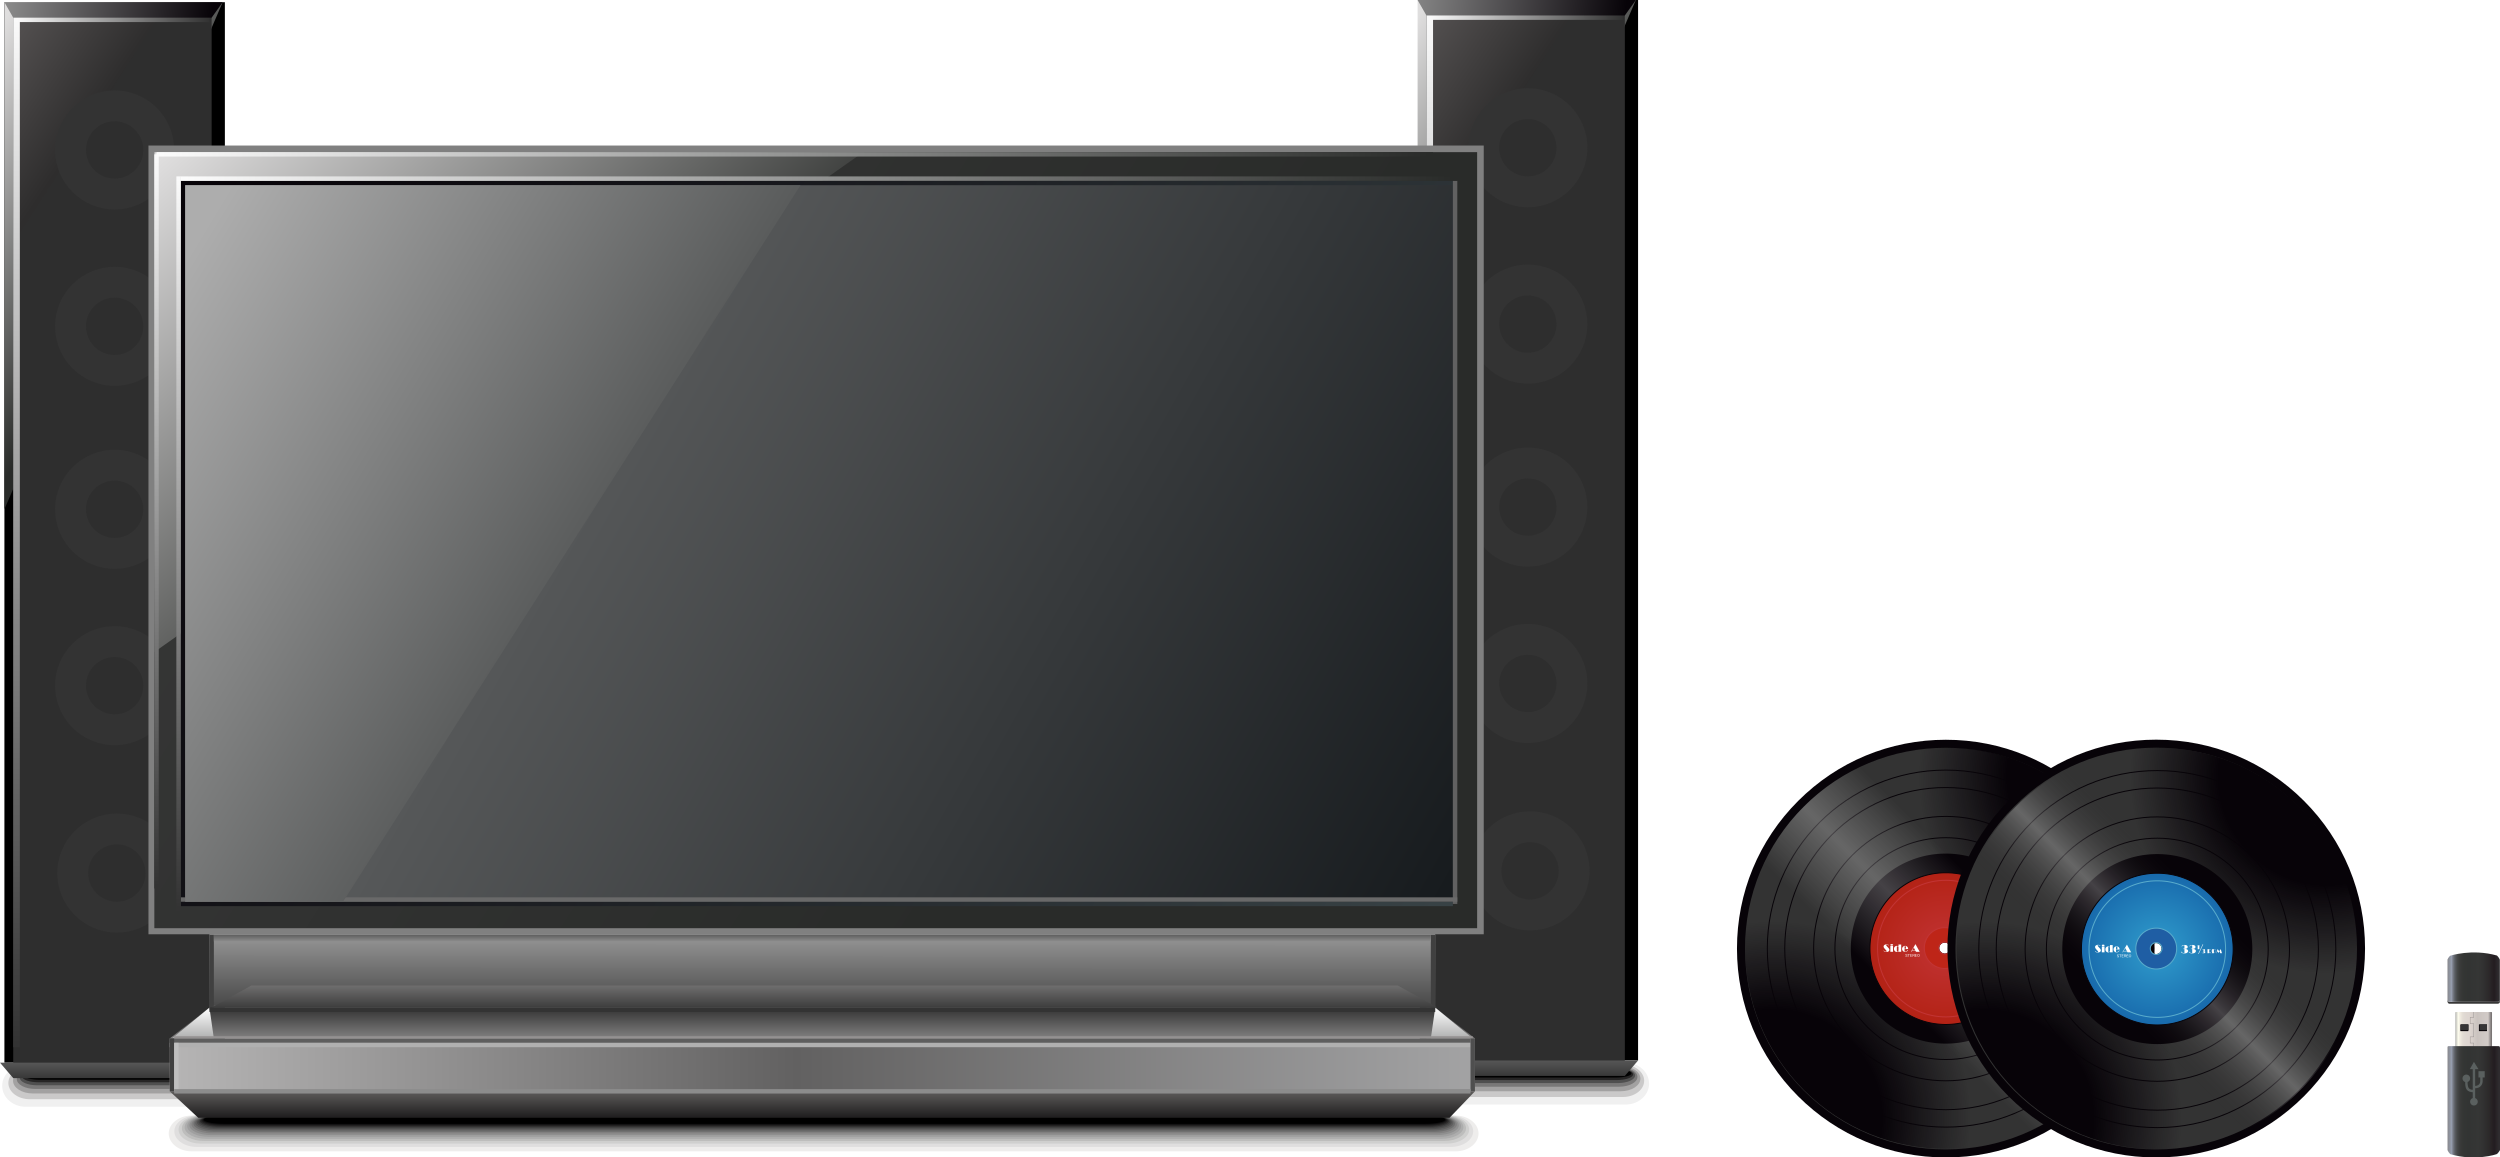 <svg xmlns="http://www.w3.org/2000/svg" viewBox="0 0 812.23 376.05"><path d="M453.403 352.055c0 3.755 3.415 6.803 7.624 6.803h67.132c4.205 0 7.62-3.048 7.62-6.803s-3.415-6.803-7.62-6.803h-67.132c-4.209 0-7.624 3.048-7.624 6.803z" fill-rule="evenodd" clip-rule="evenodd" fill="#f0f0f0"/><path d="M455.408 351.13c0 2.912 3.105 5.279 6.926 5.279h64.918c3.821 0 6.926-2.367 6.926-5.279s-3.105-5.275-6.926-5.275h-64.918c-3.822 0-6.926 2.362-6.926 5.275z" fill-rule="evenodd" clip-rule="evenodd" fill="#cac9c9"/><path d="M456.932 350.422v.004c0 2.271 2.869 4.114 6.397 4.114h63.232c3.528 0 6.397-1.843 6.397-4.114v-.004c0-2.271-2.869-4.113-6.397-4.113h-63.232c-3.528 0-6.397 1.842-6.397 4.113z" fill-rule="evenodd" clip-rule="evenodd" fill="#a2a1a1"/><path d="M458.133 349.868v.004c0 1.764 2.681 3.196 5.982 3.196h61.9c3.301 0 5.982-1.432 5.982-3.196v-.004c0-1.764-2.681-3.196-5.982-3.196h-61.9c-3.301-.001-5.982 1.432-5.982 3.196z" fill-rule="evenodd" clip-rule="evenodd" fill="#797878"/><path d="M459.102 349.422c0 1.358 2.528 2.463 5.642 2.463h60.835c3.113 0 5.642-1.105 5.642-2.463s-2.528-2.463-5.642-2.463h-60.835c-3.114.001-5.642 1.105-5.642 2.463z" fill-rule="evenodd" clip-rule="evenodd" fill="#4f4f4f"/><path d="M459.897 349.051v.004c0 1.022 2.406 1.852 5.371 1.852h59.949c2.961 0 5.367-.83 5.367-1.852v-.004c0-1.022-2.406-1.852-5.367-1.852h-59.949c-2.965.001-5.371.831-5.371 1.852z" fill-rule="evenodd" clip-rule="evenodd" fill="#262525"/><path d="M460.569 348.741v.004c0 .738 2.301 1.341 5.135 1.341h59.211c2.834 0 5.135-.603 5.135-1.341v-.004c0-.738-2.301-1.341-5.135-1.341h-59.211c-2.833 0-5.135.603-5.135 1.341zM461.285 0h70.913v344.54h-70.913z" fill-rule="evenodd" clip-rule="evenodd"/><linearGradient id="a" gradientUnits="userSpaceOnUse" x1="436.125" y1="45.925" x2="502.674" y2="86.43"><stop offset="0" stop-color="#dfdede"/><stop offset="1" stop-color="#292b29"/></linearGradient><path fill-rule="evenodd" clip-rule="evenodd" fill="url(#a)" d="M460.565.009v164.742L531.474.009z"/><path fill-rule="evenodd" clip-rule="evenodd" fill="#2e2e2e" d="M463.434 4.301h64.464v342.384h-64.464z"/><linearGradient id="b" gradientUnits="userSpaceOnUse" x1="456.516" y1="20.528" x2="486.994" y2="41.121"><stop offset="0" stop-color="#524f4f"/><stop offset="1" stop-color="#2e2d2d"/></linearGradient><path fill-rule="evenodd" clip-rule="evenodd" fill="url(#b)" d="M463.757 4.484v73.595l46.949-73.595z"/><g fill-rule="evenodd" clip-rule="evenodd"><path d="M496.379 28.658c10.676 0 19.344 8.663 19.344 19.34s-8.668 19.34-19.344 19.34c-10.672 0-19.339-8.663-19.339-19.34s8.668-19.34 19.339-19.34z" fill="#333"/><path d="M496.379 38.683c5.144 0 9.314 4.175 9.314 9.314 0 5.14-4.17 9.31-9.314 9.31-5.139 0-9.309-4.17-9.309-9.31 0-5.139 4.17-9.314 9.309-9.314z" fill="#2e2e2e"/></g><g fill-rule="evenodd" clip-rule="evenodd"><path d="M496.379 85.961c10.676 0 19.344 8.663 19.344 19.34 0 10.676-8.668 19.34-19.344 19.34-10.672 0-19.339-8.664-19.339-19.34 0-10.677 8.668-19.34 19.339-19.34z" fill="#333"/><path d="M496.379 95.986c5.144 0 9.314 4.174 9.314 9.314 0 5.139-4.17 9.309-9.314 9.309-5.139 0-9.309-4.17-9.309-9.309 0-5.139 4.17-9.314 9.309-9.314z" fill="#2e2e2e"/></g><g fill-rule="evenodd" clip-rule="evenodd"><path d="M496.379 145.411c10.676 0 19.344 8.663 19.344 19.34 0 10.676-8.668 19.34-19.344 19.34-10.672 0-19.339-8.663-19.339-19.34 0-10.676 8.668-19.34 19.339-19.34z" fill="#333"/><path d="M496.379 155.437c5.144 0 9.314 4.175 9.314 9.314 0 5.14-4.17 9.31-9.314 9.31-5.139 0-9.309-4.17-9.309-9.31 0-5.139 4.17-9.314 9.309-9.314z" fill="#2e2e2e"/></g><g fill-rule="evenodd" clip-rule="evenodd"><path d="M496.379 202.714c10.676 0 19.344 8.663 19.344 19.34 0 10.676-8.668 19.34-19.344 19.34-10.672 0-19.339-8.663-19.339-19.34s8.668-19.34 19.339-19.34z" fill="#333"/><path d="M496.379 212.74c5.144 0 9.314 4.174 9.314 9.314 0 5.139-4.17 9.309-9.314 9.309-5.139 0-9.309-4.17-9.309-9.309 0-5.14 4.17-9.314 9.309-9.314z" fill="#2e2e2e"/></g><g fill-rule="evenodd" clip-rule="evenodd"><path d="M497.1 263.597c10.672 0 19.34 8.663 19.34 19.34s-8.668 19.34-19.34 19.34c-10.676 0-19.344-8.663-19.344-19.34s8.668-19.34 19.344-19.34z" fill="#333"/><path d="M497.1 273.627c5.139 0 9.31 4.17 9.31 9.31 0 5.14-4.17 9.314-9.31 9.314-5.144 0-9.314-4.174-9.314-9.314 0-5.139 4.17-9.31 9.314-9.31z" fill="#2e2e2e"/></g><linearGradient id="c" gradientUnits="userSpaceOnUse" x1="463.959" y1="-2.783" x2="465.031" y2="338.474"><stop offset="0" stop-color="#fff"/><stop offset="1" stop-color="#333"/></linearGradient><path fill-rule="evenodd" clip-rule="evenodd" fill="url(#c)" d="M463.434 4.306h2.148v335.222h-2.148z"/><linearGradient id="d" gradientUnits="userSpaceOnUse" x1="463.311" y1="5.932" x2="526.75" y2="4.861"><stop offset="0" stop-color="#fff"/><stop offset="1" stop-color="#333"/></linearGradient><path fill-rule="evenodd" clip-rule="evenodd" fill="url(#d)" d="M464.866 4.306h62.315v2.148h-62.315z"/><linearGradient id="e" gradientUnits="userSpaceOnUse" x1="459.057" y1="-2.251" x2="527.82" y2="6.284"><stop offset="0" stop-color="#878787"/><stop offset="1" stop-color="#070308"/></linearGradient><path fill-rule="evenodd" clip-rule="evenodd" fill="url(#e)" d="M460.565.009l2.869 5.013h64.464l3.58-5.013z"/><linearGradient id="f" gradientUnits="userSpaceOnUse" x1="495.665" y1="349.553" x2="495.665" y2="344.122"><stop offset="0" stop-color="#383838"/><stop offset="1" stop-color="#595959"/></linearGradient><path fill-rule="evenodd" clip-rule="evenodd" fill="url(#f)" d="M459.132 344.536l4.302 5.017h64.464l4.3-5.017z"/><path d="M.712 352.771v.005c0 3.755 3.415 6.803 7.624 6.803h67.132c4.205 0 7.62-3.048 7.62-6.803v-.005c0-3.755-3.415-6.803-7.62-6.803H8.336c-4.209 0-7.624 3.048-7.624 6.803z" fill-rule="evenodd" clip-rule="evenodd" fill="#f0f0f0"/><path d="M2.716 351.846c0 2.913 3.105 5.28 6.925 5.28h64.918c3.821 0 6.925-2.367 6.925-5.28 0-2.912-3.105-5.274-6.925-5.274H9.641c-3.82-.001-6.925 2.361-6.925 5.274z" fill-rule="evenodd" clip-rule="evenodd" fill="#cac9c9"/><path d="M4.24 351.143c0 2.271 2.869 4.113 6.397 4.113h63.232c3.528 0 6.397-1.843 6.397-4.113 0-2.271-2.869-4.118-6.397-4.118H10.637c-3.528 0-6.397 1.847-6.397 4.118z" fill-rule="evenodd" clip-rule="evenodd" fill="#a2a1a1"/><path d="M5.441 350.588c0 1.764 2.681 3.201 5.982 3.201h61.9c3.301 0 5.982-1.437 5.982-3.201 0-1.768-2.681-3.201-5.982-3.201h-61.9c-3.301 0-5.982 1.433-5.982 3.201z" fill-rule="evenodd" clip-rule="evenodd" fill="#797878"/><path d="M6.41 350.139c0 1.358 2.528 2.463 5.642 2.463h60.835c3.113 0 5.642-1.105 5.642-2.463s-2.528-2.463-5.642-2.463H12.052c-3.114 0-5.642 1.104-5.642 2.463z" fill-rule="evenodd" clip-rule="evenodd" fill="#4f4f4f"/><path d="M7.209 349.767v.004c0 1.022 2.402 1.852 5.367 1.852h59.949c2.965 0 5.367-.829 5.367-1.852v-.004c0-1.022-2.402-1.852-5.367-1.852H12.576c-2.965.001-5.367.83-5.367 1.852z" fill-rule="evenodd" clip-rule="evenodd" fill="#262525"/><path d="M7.877 349.461c0 .742 2.301 1.341 5.135 1.341h59.211c2.834 0 5.135-.598 5.135-1.341 0-.742-2.301-1.345-5.135-1.345H13.012c-2.833.001-5.135.603-5.135 1.345z" fill-rule="evenodd" clip-rule="evenodd"/><path d="M52.285 369.242v.004c0 3.755 3.415 6.803 7.62 6.803h415.24c4.205 0 7.62-3.048 7.62-6.803v-.004c0-3.756-3.415-6.803-7.62-6.803H59.905c-4.205 0-7.62 3.048-7.62 6.803z" fill-rule="evenodd" clip-rule="evenodd" fill="#fff"/><path d="M54.818 368.251c0 3.205 3.332 5.807 7.441 5.807l410.659.005c4.109 0 7.445-2.607 7.445-5.812s-3.336-5.812-7.445-5.812H62.259c-4.109 0-7.441 2.607-7.441 5.812z" fill-rule="evenodd" clip-rule="evenodd" fill="#eeedec"/><path d="M56.639 367.535c0 2.812 3.279 5.096 7.314 5.096h407.362c4.039 0 7.314-2.284 7.314-5.096 0-2.812-3.279-5.092-7.314-5.092l-407.362-.004c-4.035 0-7.314 2.284-7.314 5.096z" fill-rule="evenodd" clip-rule="evenodd" fill="#dfdede"/><path d="M58.014 366.993v.004c0 2.511 3.236 4.55 7.218 4.55l404.873.005c3.982 0 7.218-2.044 7.218-4.555 0-2.515-3.236-4.554-7.218-4.554l-404.873-.004c-3.982 0-7.218 2.044-7.218 4.554z" fill-rule="evenodd" clip-rule="evenodd" fill="#cfcfce"/><path d="M59.088 366.574c0 2.279 3.201 4.131 7.144 4.131h402.93c3.939 0 7.14-1.852 7.14-4.131s-3.201-4.131-7.144-4.131l-402.926-.004c-3.943 0-7.144 1.856-7.144 4.135z" fill-rule="evenodd" clip-rule="evenodd" fill="#bdbdbc"/><path d="M59.984 366.221c0 2.087 3.175 3.781 7.082 3.781h401.306c3.908 0 7.078-1.694 7.078-3.777v-.004c0-2.083-3.17-3.777-7.078-3.777H67.062c-3.904-.001-7.078 1.689-7.078 3.777z" fill-rule="evenodd" clip-rule="evenodd" fill="#adadad"/><path d="M60.8 365.902c0 1.908 3.148 3.458 7.021 3.458l399.835.004c3.873 0 7.022-1.55 7.022-3.463 0-1.908-3.148-3.458-7.022-3.458H67.822c-3.878 0-7.022 1.55-7.022 3.459z" fill-rule="evenodd" clip-rule="evenodd" fill="#9f9f9f"/><path d="M61.547 365.609c0 1.747 3.122 3.166 6.969 3.166l398.485.004c3.842 0 6.969-1.419 6.969-3.17 0-1.747-3.127-3.166-6.973-3.166H68.516c-3.847 0-6.969 1.42-6.969 3.166z" fill-rule="evenodd" clip-rule="evenodd" fill="#8f8f8f"/><path d="M62.232 365.338c0 1.602 3.1 2.899 6.921 2.899h397.245c3.816 0 6.921-1.297 6.921-2.895 0-1.602-3.105-2.899-6.926-2.899H69.154c-3.821 0-6.922 1.297-6.922 2.895z" fill-rule="evenodd" clip-rule="evenodd" fill="#818080"/><path d="M62.861 365.094c0 1.463 3.083 2.65 6.877 2.65H465.84c3.799 0 6.877-1.188 6.877-2.65 0-1.463-3.083-2.651-6.877-2.651H69.739c-3.795 0-6.878 1.188-6.878 2.651z" fill-rule="evenodd" clip-rule="evenodd" fill="#6e6e6e"/><path d="M63.446 364.863c0 1.336 3.061 2.423 6.834 2.423h395.049c3.773 0 6.833-1.083 6.833-2.419s-3.061-2.423-6.838-2.423H70.28c-3.773-.001-6.834 1.082-6.834 2.419z" fill-rule="evenodd" clip-rule="evenodd" fill="#5f5e5e"/><path d="M63.988 364.648v.004c0 1.218 3.048 2.205 6.799 2.205l394.066.004c3.751 0 6.798-.991 6.798-2.21 0-1.218-3.048-2.209-6.803-2.209H70.782c-3.751.001-6.794.988-6.794 2.206z" fill-rule="evenodd" clip-rule="evenodd" fill="#4f4f4f"/><path d="M64.49 364.452c0 1.109 3.03 2.013 6.764 2.013h393.158c3.729 0 6.76-.899 6.76-2.008s-3.031-2.013-6.764-2.013H71.249c-3.729-.001-6.759.899-6.759 2.008z" fill-rule="evenodd" clip-rule="evenodd" fill="#404040"/><path d="M64.957 364.269c0 1.009 3.017 1.826 6.733 1.826l392.307.004c3.716 0 6.728-.821 6.728-1.825 0-1.009-3.017-1.83-6.728-1.83H71.686c-3.712-.001-6.729.816-6.729 1.825z" fill-rule="evenodd" clip-rule="evenodd" fill="#2e2d2d"/><path d="M65.398 364.098c0 .913 3 1.655 6.698 1.655h391.516c3.694 0 6.698-.742 6.698-1.655s-3.005-1.655-6.703-1.655H72.097c-3.699 0-6.699.743-6.699 1.655z" fill-rule="evenodd" clip-rule="evenodd" fill="#1f1e1e"/><path d="M65.809 363.937c0 .825 2.987 1.493 6.668 1.493H463.25c3.681 0 6.668-.668 6.668-1.493 0-.821-2.987-1.493-6.668-1.493H72.476c-3.681-.001-6.667.668-6.667 1.493z" fill-rule="evenodd" clip-rule="evenodd" fill="#100f10"/><path d="M66.193 363.784c0 .742 2.978 1.345 6.642 1.345h390.08c3.663 0 6.642-.603 6.642-1.341 0-.742-2.978-1.345-6.646-1.345H72.834c-3.667 0-6.641.603-6.641 1.341zM1.432.716h71.629v344.54H1.432z" fill-rule="evenodd" clip-rule="evenodd"/><linearGradient id="g" gradientUnits="userSpaceOnUse" x1="-23.011" y1="46.639" x2="43.538" y2="87.145"><stop offset="0" stop-color="#dfdede"/><stop offset="1" stop-color="#292b29"/></linearGradient><path fill-rule="evenodd" clip-rule="evenodd" fill="url(#g)" d="M1.432.725v164.742L72.341.725z"/><path fill-rule="evenodd" clip-rule="evenodd" fill="#2e2e2e" d="M4.297 5.017h64.464V347.4H4.297z"/><linearGradient id="h" gradientUnits="userSpaceOnUse" x1="-2.62" y1="21.244" x2="27.858" y2="41.837"><stop offset="0" stop-color="#524f4f"/><stop offset="1" stop-color="#2e2d2d"/></linearGradient><path fill-rule="evenodd" clip-rule="evenodd" fill="url(#h)" d="M4.62 5.201v73.594L51.574 5.201z"/><g fill-rule="evenodd" clip-rule="evenodd"><path d="M37.247 29.374c10.672 0 19.34 8.664 19.34 19.34s-8.667 19.34-19.34 19.34c-10.676 0-19.344-8.663-19.344-19.34s8.668-19.34 19.344-19.34z" fill="#333"/><path d="M37.247 39.4c5.139 0 9.31 4.174 9.31 9.314s-4.17 9.31-9.31 9.31c-5.144 0-9.314-4.17-9.314-9.31 0-5.14 4.17-9.314 9.314-9.314z" fill="#2e2e2e"/></g><g fill-rule="evenodd" clip-rule="evenodd"><path d="M37.247 86.677c10.672 0 19.34 8.663 19.34 19.34s-8.667 19.34-19.34 19.34c-10.676 0-19.344-8.663-19.344-19.34s8.668-19.34 19.344-19.34z" fill="#333"/><path d="M37.247 96.702c5.139 0 9.31 4.174 9.31 9.314 0 5.139-4.17 9.31-9.31 9.31-5.144 0-9.314-4.17-9.314-9.31 0-5.14 4.17-9.314 9.314-9.314z" fill="#2e2e2e"/></g><g fill-rule="evenodd" clip-rule="evenodd"><path d="M37.247 146.128c10.672 0 19.34 8.663 19.34 19.34 0 10.676-8.667 19.34-19.34 19.34-10.676 0-19.344-8.664-19.344-19.34 0-10.677 8.668-19.34 19.344-19.34z" fill="#333"/><path d="M37.247 156.153c5.139 0 9.31 4.174 9.31 9.314 0 5.139-4.17 9.309-9.31 9.309-5.144 0-9.314-4.17-9.314-9.309 0-5.139 4.17-9.314 9.314-9.314z" fill="#2e2e2e"/></g><g fill-rule="evenodd" clip-rule="evenodd"><path d="M37.247 203.43c10.672 0 19.34 8.663 19.34 19.34 0 10.676-8.667 19.34-19.34 19.34-10.676 0-19.344-8.663-19.344-19.34s8.668-19.34 19.344-19.34z" fill="#333"/><path d="M37.247 213.46c5.139 0 9.31 4.17 9.31 9.31 0 5.14-4.17 9.31-9.31 9.31-5.144 0-9.314-4.17-9.314-9.31 0-5.14 4.17-9.31 9.314-9.31z" fill="#2e2e2e"/></g><g fill-rule="evenodd" clip-rule="evenodd"><path d="M37.963 264.313c10.676 0 19.34 8.664 19.34 19.34s-8.663 19.34-19.34 19.34c-10.676 0-19.344-8.663-19.344-19.34 0-10.676 8.668-19.34 19.344-19.34z" fill="#333"/><path d="M37.963 274.344c5.14 0 9.31 4.17 9.31 9.309 0 5.14-4.17 9.314-9.31 9.314-5.139 0-9.314-4.174-9.314-9.314s4.175-9.309 9.314-9.309z" fill="#2e2e2e"/></g><linearGradient id="i" gradientUnits="userSpaceOnUse" x1="4.822" y1="-2.067" x2="5.894" y2="339.19"><stop offset="0" stop-color="#fff"/><stop offset="1" stop-color="#333"/></linearGradient><path fill-rule="evenodd" clip-rule="evenodd" fill="url(#i)" d="M4.297 5.022h2.148v335.222H4.297z"/><linearGradient id="j" gradientUnits="userSpaceOnUse" x1="4.178" y1="6.648" x2="67.617" y2="5.577"><stop offset="0" stop-color="#fff"/><stop offset="1" stop-color="#333"/></linearGradient><path fill-rule="evenodd" clip-rule="evenodd" fill="url(#j)" d="M5.729 5.022h62.32V7.17H5.729z"/><linearGradient id="k" gradientUnits="userSpaceOnUse" x1="-.076" y1="-1.534" x2="68.688" y2="7.001"><stop offset="0" stop-color="#8f8f8f"/><stop offset="1" stop-color="#070308"/></linearGradient><path fill-rule="evenodd" clip-rule="evenodd" fill="url(#k)" d="M1.432.725l2.865 5.013h64.464l3.58-5.013z"/><linearGradient id="l" gradientUnits="userSpaceOnUse" x1="36.531" y1="350.269" x2="36.531" y2="344.838"><stop offset="0" stop-color="#383838"/><stop offset="1" stop-color="#595959"/></linearGradient><path fill-rule="evenodd" clip-rule="evenodd" fill="url(#l)" d="M0 345.252l4.297 5.018h64.464l4.3-5.018z"/><linearGradient id="m" gradientUnits="userSpaceOnUse" x1="267.17" y1="327.363" x2="267.173" y2="303.726"><stop offset="0" stop-color="#474747"/><stop offset="1" stop-color="#969696"/></linearGradient><path fill-rule="evenodd" clip-rule="evenodd" fill="url(#m)" d="M68.044 302.988h398.254v24.353H68.044z"/><linearGradient id="n" gradientUnits="userSpaceOnUse" x1="267.169" y1="328.061" x2="267.169" y2="337.373"><stop offset="0" stop-color="#383838"/><stop offset="1" stop-color="#818080"/></linearGradient><path fill-rule="evenodd" clip-rule="evenodd" fill="url(#n)" d="M55.15 337.371h424.038l-12.894-10.026H68.044z"/><linearGradient id="o" gradientUnits="userSpaceOnUse" x1="55.154" y1="345.966" x2="479.188" y2="345.966"><stop offset="0" stop-color="#b6b5b5"/><stop offset=".48" stop-color="#626161"/><stop offset="1" stop-color="#a3a3a4"/></linearGradient><path fill-rule="evenodd" clip-rule="evenodd" fill="url(#o)" d="M55.154 337.371h424.034v17.191H55.154z"/><linearGradient id="p" gradientUnits="userSpaceOnUse" x1="267.171" y1="354.562" x2="267.171" y2="365.066"><stop offset="0" stop-color="#5e5c5b"/><stop offset="1" stop-color="#100f10"/></linearGradient><path fill-rule="evenodd" clip-rule="evenodd" fill="url(#p)" d="M55.15 354.562l9.266 8.597H470.94l8.253-8.597z"/><linearGradient id="q" gradientUnits="userSpaceOnUse" x1="62.673" y1="327.345" x2="62.673" y2="337.371"><stop offset="0" stop-color="#fff"/><stop offset="1" stop-color="#afb0b0"/></linearGradient><path fill-rule="evenodd" clip-rule="evenodd" fill="url(#q)" d="M55.87 337.371l12.174-10.026 1.433 10.026z"/><linearGradient id="r" gradientUnits="userSpaceOnUse" x1="471.671" y1="327.345" x2="471.671" y2="337.371"><stop offset="0" stop-color="#fff"/><stop offset="1" stop-color="#afb0b0"/></linearGradient><path fill-rule="evenodd" clip-rule="evenodd" fill="url(#r)" d="M478.476 337.371l-12.178-10.026-1.432 10.026z"/><path fill-rule="evenodd" clip-rule="evenodd" fill="gray" d="M48.233 47.277h433.824v256.249H48.233z"/><linearGradient id="s" gradientUnits="userSpaceOnUse" x1="57.742" y1="43.034" x2="351.418" y2="230.7"><stop offset="0" stop-color="#383838"/><stop offset="1" stop-color="#292b29"/></linearGradient><path fill-rule="evenodd" clip-rule="evenodd" fill="url(#s)" d="M50.141 49.43h429.767v252.126H50.141z"/><linearGradient id="t" gradientUnits="userSpaceOnUse" x1="76.493" y1="30.175" x2="191.099" y2="159.823"><stop offset="0" stop-color="#dfdede"/><stop offset="1" stop-color="#292b29"/></linearGradient><path fill-rule="evenodd" clip-rule="evenodd" fill="url(#t)" d="M50.137 49.43v162.415L280.461 49.43z"/><linearGradient id="u" gradientUnits="userSpaceOnUse" x1="69.149" y1="65.687" x2="469.44" y2="291.863"><stop offset="0" stop-color="#070308"/><stop offset="1" stop-color="#384245"/></linearGradient><path fill-rule="evenodd" clip-rule="evenodd" fill="url(#u)" d="M58.735 58.735h413.297v235.66H58.735z"/><linearGradient id="v" gradientUnits="userSpaceOnUse" x1="70.528" y1="67.031" x2="469.432" y2="290.453"><stop offset="0" stop-color="#747575"/><stop offset="1" stop-color="#171b1e"/></linearGradient><path fill-rule="evenodd" clip-rule="evenodd" fill="url(#v)" d="M60.167 60.171h411.86v232.791H60.167z"/><path fill-rule="evenodd" clip-rule="evenodd" fill="#5e5e5e" d="M55.154 337.371h422.602v1.437H55.154z"/><path fill-rule="evenodd" clip-rule="evenodd" fill="#949191" d="M56.586 336.659h421.89v.712H56.586z"/><path fill-rule="evenodd" clip-rule="evenodd" fill="#b0b0b0" d="M55.154 338.803h422.602v1.432H55.154z"/><path fill-rule="evenodd" clip-rule="evenodd" fill="#404040" d="M55.15 337.375h1.437v17.191H55.15z"/><path fill-rule="evenodd" clip-rule="evenodd" fill="#4f4f4f" d="M477.76 337.375h1.432v17.191h-1.432z"/><path fill-rule="evenodd" clip-rule="evenodd" fill="#404040" d="M68.044 303.704h1.437v23.641h-1.437zM464.866 303.709h1.432v23.636h-1.432z"/><path fill-rule="evenodd" clip-rule="evenodd" fill="#616161" d="M472.027 58.735h1.437v234.944h-1.437z"/><path fill-rule="evenodd" clip-rule="evenodd" fill="#696969" d="M58.735 291.53H473.46v1.432H58.735z"/><path fill-rule="evenodd" clip-rule="evenodd" fill="#575757" d="M69.477 326.629h395.389v.716H69.477z"/><linearGradient id="w" gradientUnits="userSpaceOnUse" x1="267.171" y1="302.268" x2="267.171" y2="305.855"><stop offset="0" stop-color="#404040"/><stop offset="1" stop-color="#8c8c8c"/></linearGradient><path fill-rule="evenodd" clip-rule="evenodd" fill="url(#w)" d="M69.477 303.704h395.389v2.153H69.477z"/><path fill-rule="evenodd" clip-rule="evenodd" fill="#bfbfbf" d="M56.586 338.807h1.432v15.755h-1.432z"/><path fill-rule="evenodd" clip-rule="evenodd" fill="#333" d="M68.044 327.345h398.254v1.432H68.044z"/><linearGradient id="x" gradientUnits="userSpaceOnUse" x1="50.488" y1="45.105" x2="51.205" y2="287.924"><stop offset="0" stop-color="#fff"/><stop offset="1" stop-color="#333"/></linearGradient><path fill-rule="evenodd" clip-rule="evenodd" fill="url(#x)" d="M50.137 50.146h1.437V288.67h-1.437z"/><linearGradient id="y" gradientUnits="userSpaceOnUse" x1="44.432" y1="50.509" x2="464.174" y2="49.792"><stop offset="0" stop-color="#fff"/><stop offset="1" stop-color="#292b29"/></linearGradient><path fill-rule="evenodd" clip-rule="evenodd" fill="url(#y)" d="M50.853 49.425h414.729v1.437H50.853z"/><path fill-rule="evenodd" clip-rule="evenodd" fill="#8c8c8c" d="M56.582 353.845h421.174v1.432H56.582z"/><linearGradient id="z" gradientUnits="userSpaceOnUse" x1="267.887" y1="318.035" x2="267.887" y2="327.347"><stop offset="0" stop-color="#7e7d7d"/><stop offset="1" stop-color="#3d3d3d"/></linearGradient><path fill-rule="evenodd" clip-rule="evenodd" fill="url(#z)" d="M68.761 327.345h398.253l-12.894-7.161H81.655z"/><linearGradient id="A" gradientUnits="userSpaceOnUse" x1="57.65" y1="52.261" x2="58.366" y2="295.081"><stop offset="0" stop-color="#fff"/><stop offset="1" stop-color="#333"/></linearGradient><path fill-rule="evenodd" clip-rule="evenodd" fill="url(#A)" d="M57.298 57.303h1.436v238.524h-1.436z"/><linearGradient id="B" gradientUnits="userSpaceOnUse" x1="52.31" y1="58.388" x2="472.051" y2="57.671"><stop offset="0" stop-color="#fff"/><stop offset="1" stop-color="#292b29"/></linearGradient><path fill-rule="evenodd" clip-rule="evenodd" fill="url(#B)" d="M58.735 57.307H473.46v1.432H58.735z"/><linearGradient id="C" gradientUnits="userSpaceOnUse" x1="46.012" y1="107.89" x2="186.356" y2="192.357"><stop offset="0" stop-color="#adadad"/><stop offset="1" stop-color="#575959"/></linearGradient><path fill-rule="evenodd" clip-rule="evenodd" fill="url(#C)" d="M60.167 60.171v232.791h51.277L260.073 60.171z"/><g><path d="M679.24 261.138c-12.57-12.57-29.281-19.492-47.056-19.492s-34.488 6.922-47.056 19.492c-12.57 12.57-19.492 29.281-19.492 47.056 0 17.777 6.922 34.489 19.492 47.058 12.57 12.57 29.281 19.492 47.056 19.492s34.487-6.921 47.056-19.49c12.55-12.55 19.462-29.263 19.462-47.059-.001-17.795-6.913-34.507-19.462-47.057zm-47.401 48.821a1.935 1.935 0 11-.002-3.87 1.935 1.935 0 01.002 3.87z" fill="#333"/><path d="M632.183 242.95c17.427 0 33.811 6.787 46.135 19.11 25.439 25.439 25.439 66.831 0 92.27-12.324 12.322-28.707 19.109-46.135 19.109s-33.812-6.786-46.135-19.11c-12.323-12.323-19.109-28.707-19.109-46.135 0-17.427 6.786-33.81 19.109-46.133 12.324-12.323 28.708-19.111 46.135-19.111m0-2.609c-18.125 0-35.164 7.058-47.98 19.875-12.816 12.814-19.873 29.854-19.873 47.978 0 18.125 7.058 35.165 19.873 47.98 12.816 12.816 29.855 19.875 47.98 19.875 18.123 0 35.162-7.058 47.979-19.874 12.796-12.796 19.844-29.836 19.844-47.981 0-18.143-7.048-35.183-19.844-47.979-12.816-12.815-29.855-19.874-47.979-19.874z" fill="#070308"/><radialGradient id="D" cx="1406.164" cy="325.574" r="64.025" gradientTransform="rotate(45 1135.388 -578.905)" gradientUnits="userSpaceOnUse"><stop offset=".55" stop-color="#070308"/><stop offset="1" stop-color="#070308" stop-opacity="0"/></radialGradient><path d="M678.307 261.9c-25.472-25.474-66.773-25.474-92.247 0l92.247 92.247c25.474-25.474 25.474-66.774 0-92.247z" fill="url(#D)"/><radialGradient id="E" cx="1406.163" cy="835.12" r="64.026" gradientTransform="scale(1 -1) rotate(-45 -455.368 1237.732)" gradientUnits="userSpaceOnUse"><stop offset=".55" stop-color="#070308"/><stop offset="1" stop-color="#070308" stop-opacity="0"/></radialGradient><path d="M586.06 354.148c-25.475-25.474-25.474-66.775 0-92.248l92.247 92.247c-25.473 25.474-66.774 25.474-92.247.001z" fill="url(#E)"/><circle cx="632.183" cy="308.195" r="58" fill="none" stroke="#070308" stroke-width=".326"/><circle cx="632.183" cy="308.195" r="52.333" fill="none" stroke="#070308" stroke-width=".326"/><circle cx="632.183" cy="308.195" r="42.95" fill="none" stroke="#070308" stroke-width=".326"/><circle cx="632.183" cy="308.195" r="36.033" fill="none" stroke="#070308" stroke-width=".326"/><path d="M632.183 277.326c-17.048 0-30.869 13.821-30.869 30.869 0 17.049 13.821 30.869 30.869 30.869s30.869-13.821 30.869-30.869c0-17.048-13.82-30.869-30.869-30.869zm-.344 32.633a1.935 1.935 0 11-.002-3.87 1.935 1.935 0 01.002 3.87z" fill="#070308"/><linearGradient id="F" gradientUnits="userSpaceOnUse" x1="672.477" y1="1122.522" x2="703.822" y2="1091.176" gradientTransform="translate(-55.96 -798.66)"><stop offset="0" stop-color="#fff" stop-opacity="0"/><stop offset=".429" stop-color="#fff" stop-opacity=".214"/><stop offset=".5" stop-color="#fff" stop-opacity=".25"/><stop offset=".572" stop-color="#fff" stop-opacity=".214"/><stop offset="1" stop-color="#fff" stop-opacity="0"/></linearGradient><path d="M604.449 249.103c-6.402 3.01-12.323 7.084-17.551 12.129l-1.678 1.678a65.225 65.225 0 00-12.12 17.532l86.834 86.836a65.232 65.232 0 0017.496-12.082l1.717-1.717a64.932 64.932 0 0012.103-17.571l-86.801-86.805zm27.39 60.856a1.935 1.935 0 11-.002-3.87 1.935 1.935 0 01.002 3.87z" fill="url(#F)"/><radialGradient id="G" cx="632.183" cy="425.571" r="24.652" gradientTransform="matrix(1 0 0 -1 0 733.766)" gradientUnits="userSpaceOnUse"><stop offset="0" stop-color="#c23435"/><stop offset="1" stop-color="#b32215"/></radialGradient><path d="M632.183 283.544c-13.615 0-24.652 11.037-24.652 24.651s11.037 24.652 24.652 24.652 24.652-11.037 24.652-24.652-11.036-24.651-24.652-24.651zm-.344 26.415a1.935 1.935 0 11-.002-3.87 1.935 1.935 0 01.002 3.87z" fill="url(#G)" stroke="#070308" stroke-width=".326"/><path d="M640.978 306.981c-.309-.003-.543.085-.703.264-.055.057-.098.086-.132.086a.06.06 0 01-.05-.027.096.096 0 01-.022-.064c0-.048.052-.107.155-.176.21-.142.493-.212.848-.212.267 0 .488.05.664.15a.573.573 0 01.224.212.572.572 0 01.078.294.494.494 0 01-.217.425c-.134.096-.3.157-.497.179-.104.012-.171.02-.199.026l.316.044c.237.029.422.104.556.228a.513.513 0 01.172.398.628.628 0 01-.163.423c-.212.245-.561.367-1.048.367-.37 0-.665-.073-.883-.22-.143-.095-.215-.185-.215-.269 0-.022.007-.04.023-.054s.035-.022.057-.022c.028 0 .049.007.063.021a.645.645 0 01.068.103.459.459 0 00.224.191c.183.083.381.124.596.124l.087-.001v-1.275h-.288a.401.401 0 01-.119-.01c-.016-.007-.024-.025-.024-.052 0-.031.008-.05.025-.059a.391.391 0 01.121-.011h.287l-.001-1.083h-.003zm2.529 0c-.308-.003-.541.085-.703.264-.055.057-.098.086-.132.086a.064.064 0 01-.05-.027.096.096 0 01-.022-.064c0-.048.052-.107.155-.176.21-.142.493-.212.848-.212.267 0 .488.05.664.15a.566.566 0 01.302.506.497.497 0 01-.215.425c-.134.096-.3.157-.498.179-.104.012-.171.02-.199.026l.315.044c.237.029.422.104.556.228a.513.513 0 01.172.398.629.629 0 01-.164.423c-.211.245-.561.367-1.047.367-.37 0-.665-.073-.883-.22-.145-.095-.217-.185-.217-.269 0-.022.008-.04.023-.054a.085.085 0 01.057-.022c.029 0 .05.007.064.021s.037.048.068.103a.459.459 0 00.224.191c.183.083.381.124.596.124l.086-.001v-1.275h-.288a.392.392 0 01-.119-.01c-.016-.007-.024-.025-.024-.052 0-.031.008-.05.024-.059a.391.391 0 01.121-.011h.287l-.001-1.083zm2.33-.084l-.008.545.008.748v.031h-.551v-.031l.008-.76v-.322l-.018.007-.138.042a.107.107 0 01-.036.008c-.02 0-.029-.011-.029-.033 0-.016.005-.026.014-.033.01-.007.039-.014.087-.026l.239-.063.091-.024.333-.089zm1.145-.287a.085.085 0 01.061.02c.016.015.026.033.026.051a.468.468 0 01-.044.114l-.299.631-.771 1.628-.21.444a3.444 3.444 0 00-.072.16c-.033.082-.072.123-.116.123a.076.076 0 01-.052-.021.06.06 0 01-.023-.048c0-.02.015-.06.046-.123l.074-.16.602-1.264.376-.797.176-.369c.096-.21.152-.327.166-.352.015-.023.034-.036.06-.037zm.199 1.645c-.155-.002-.271.042-.352.132-.027.029-.049.043-.065.043-.01 0-.018-.004-.026-.013a.052.052 0 01-.011-.033c0-.023.026-.052.077-.087a.76.76 0 01.424-.106c.133 0 .244.025.333.074a.284.284 0 01.15.253.248.248 0 01-.108.213.53.53 0 01-.248.09c-.052.007-.086.01-.1.013l.158.022a.492.492 0 01.278.113.26.26 0 01.087.2.31.31 0 01-.083.211c-.106.122-.281.183-.524.183-.185 0-.333-.037-.441-.11-.072-.048-.108-.093-.108-.135 0-.012.004-.02.013-.028a.037.037 0 01.027-.011c.013 0 .024.003.031.011a.386.386 0 01.035.051c.021.04.059.072.112.095a.697.697 0 00.297.063h.043v-.638h-.145a.182.182 0 01-.06-.005c-.008-.004-.013-.013-.013-.026 0-.016.005-.026.013-.03a.232.232 0 01.061-.005h.145v-.54zm2.083 1.056a1.11 1.11 0 00.426.177c.02.004.029.013.029.029 0 .02-.013.031-.043.031a.689.689 0 01-.282-.089 1.955 1.955 0 01-.346-.227v.039l.001.163v.091h-.582v-.042l.001-.313.003-.372-.002-.577h.385c.172 0 .301.005.389.014a.81.81 0 01.224.053.49.49 0 01.239.209.528.528 0 01-.009.575.514.514 0 01-.433.239zm-.091-.058h.046a.52.52 0 00.333-.11.44.44 0 00.13-.173.456.456 0 00-.065-.492.453.453 0 00-.209-.144 1.237 1.237 0 00-.351-.044l-.009.639v.174l.001.044c.039.037.081.072.124.106zm1.374.039v.234h-.582v-.059l.005-.672-.004-.318v-.217l-.002-.039h.437c.176 0 .313.008.404.023.093.014.17.042.232.082a.524.524 0 01.248.446.543.543 0 01-.261.46.58.58 0 01-.299.074c-.041 0-.102-.005-.179-.017l.001.003zm0-1.004v.064l-.003.639.002.237c.05.013.116.02.196.02.072 0 .14-.013.205-.042a.438.438 0 00.163-.121.46.46 0 00.001-.611.46.46 0 00-.207-.141 1.032 1.032 0 00-.327-.043h-.029v-.002zm2.233-.11l.207.711.095.316.085.285.012.037h-.581l-.183-.676-.395.594-.404-.564c-.039.137-.082.307-.128.507a.766.766 0 01-.036.135c-.007.014-.022.022-.044.022-.028 0-.042-.01-.042-.029 0-.007.008-.039.026-.097l.059-.204.104-.351.202-.687.522.759.5-.759v.001zM619.159 310.03c.048-.048.121-.072.219-.072.104 0 .185.028.239.082a.231.231 0 01.072.17h-.117a.136.136 0 00-.042-.102c-.031-.031-.078-.046-.143-.046-.07 0-.12.014-.147.042a.113.113 0 00-.036.082c0 .031.008.052.021.067a.3.3 0 00.091.051c.078.034.167.072.266.117.026.01.052.027.076.051a.18.18 0 01.056.132.233.233 0 01-.072.173c-.05.05-.134.076-.249.076a.356.356 0 01-.26-.091c-.044-.044-.067-.111-.067-.194h.117c0 .061.013.104.041.132.038.038.095.057.174.057.07 0 .124-.018.157-.051.028-.029.042-.055.042-.082a.1.1 0 00-.031-.076.258.258 0 00-.082-.051 1.764 1.764 0 00-.132-.062l-.149-.067a.227.227 0 01-.072-.046.164.164 0 01-.046-.122.243.243 0 01.072-.17h.002zm.652-.061h.698v.097h-.29v.775h-.117v-.775h-.29v-.097zm.82 0h.561v.097h-.444v.27h.413v.097h-.413v.311h.47v.096h-.587v-.871zm.76-.005h.428c.068 0 .124.022.17.067a.248.248 0 01.065.183c0 .08-.022.141-.065.184a.19.19 0 01-.102.046l.199.393h-.127l-.183-.377h-.265v.377h-.117v-.871l-.003-.002zm.118.097v.3h.3a.122.122 0 00.087-.035c.023-.024.035-.061.035-.112 0-.048-.013-.085-.041-.112a.126.126 0 00-.096-.041h-.285zm.677-.092h.561v.097h-.444v.27h.412v.097h-.413v.311h.47v.096h-.587l.001-.871zm.852.097a.346.346 0 01.259-.107c.102 0 .189.036.26.107.082.082.123.194.123.337s-.041.256-.123.337a.36.36 0 01-.26.106.358.358 0 01-.26-.106c-.082-.082-.124-.194-.124-.337s.042-.255.125-.337zm.085.067c-.057.059-.086.149-.086.27 0 .123.029.212.087.27.052.051.11.076.174.076s.123-.026.174-.076c.059-.059.087-.148.087-.27s-.029-.211-.087-.27c-.051-.051-.109-.076-.174-.076s-.123.025-.174.076h-.001zM612.015 308.836c.02 0 .044.015.072.047.087.095.192.17.317.227a.884.884 0 00.371.086c.134 0 .202-.041.202-.123a.311.311 0 00-.07-.176 5.319 5.319 0 00-.339-.386 4.486 4.486 0 01-.448-.541.824.824 0 01-.15-.444c0-.211.095-.385.284-.519a1.15 1.15 0 01.685-.198c.191 0 .365.039.524.115.059.03.111.065.153.104.044.039.065.072.065.098 0 .013-.007.024-.018.035-.013.01-.025.016-.037.016-.02 0-.048-.018-.086-.053a.718.718 0 00-.245-.146.84.84 0 00-.292-.059.242.242 0 00-.141.038.11.11 0 00-.055.096.34.34 0 00.068.173c.045.068.121.158.228.271.338.361.545.603.621.729.08.132.119.26.119.383a.555.555 0 01-.085.296.648.648 0 01-.235.23c-.19.115-.424.171-.698.171-.254 0-.476-.067-.669-.197-.135-.093-.202-.164-.202-.217 0-.014.007-.028.017-.04a.056.056 0 01.042-.02l.002.004zm3.024-1.485v.05l-.004.269-.003.417-.005.637.007.357.004.157h-.887l.008-.637.005-.561-.004-.296-.005-.327.002-.065.882-.001zm-.448-.604c.304 0 .457.08.457.238 0 .077-.041.137-.121.181a.724.724 0 01-.338.065c-.289 0-.434-.082-.434-.246 0-.156.146-.235.436-.238zm3.095.133l-.003.845-.002.598.005.838v.078h-.883v-.225a.945.945 0 01-.274.202.706.706 0 01-.3.062.823.823 0 01-.584-.243.995.995 0 01-.316-.757c0-.298.102-.539.307-.724a.879.879 0 01.609-.248c.1 0 .197.02.291.057s.184.095.272.171l-.006-.652h.884v-.002zm-.877.795a1.336 1.336 0 00-.243-.183.394.394 0 00-.19-.061c-.044 0-.073.016-.089.048a.491.491 0 00-.023.179l.002.076v1.161c0 .094.005.15.013.174.013.05.046.075.099.075a.334.334 0 00.183-.065c.064-.044.148-.117.249-.226v-1.178h-.001zm1.967.675v.535c0 .102.007.17.02.196.023.053.08.08.17.08a.814.814 0 00.398-.11c.129-.073.243-.175.339-.303a.595.595 0 01.067-.082.058.058 0 01.044-.016c.02 0 .036.007.048.022.013.013.02.033.02.053 0 .048-.039.115-.115.196-.101.104-.227.19-.378.257a1.096 1.096 0 01-.439.098.953.953 0 01-.649-.248.95.95 0 01-.252-.359.955.955 0 01-.009-.732.987.987 0 01.189-.312 1 1 0 01.727-.322.96.96 0 01.579.189c.269.196.402.479.401.851h-.402l-.519.001-.236.003v.003zm.442-.114v-.502a5.013 5.013 0 00-.007-.194.12.12 0 00-.025-.059c-.033-.046-.098-.068-.197-.068-.101 0-.164.026-.189.078-.016.031-.025.112-.025.243v.502l.211.008.231-.007.001-.001zm3.096-1.498l1.381 2.5h-1.198l-.166-.315h-.579l-.509-.003-.087-.001-.114.211a.798.798 0 01-.069.119.061.061 0 01-.05.023c-.039 0-.059-.016-.059-.052 0-.013.011-.042.033-.083l.236-.402 1.046-1.761.135-.234v-.002zm-.537 1.135l-.302.507-.241.417.515.008.517-.008-.489-.926v.002z" fill="#fff"/><circle cx="632.183" cy="308.195" r="22.187" fill="none" stroke="#c23435" stroke-width=".326"/><path d="M631.838 301.389a6.634 6.634 0 10-.001 13.269 6.634 6.634 0 00.002-13.269h-.001zm.001 8.571a1.936 1.936 0 11.001-3.873 1.936 1.936 0 01-.001 3.873h0z" fill="#be2518" stroke="#c23435" stroke-width=".326"/><g><path d="M747.613 261.113c-12.572-12.572-29.288-19.497-47.067-19.497-17.78 0-34.496 6.925-47.068 19.497-25.953 25.953-25.953 68.181 0 94.135 12.572 12.572 29.288 19.497 47.068 19.497 17.779 0 34.495-6.924 47.067-19.497 12.553-12.553 19.468-29.268 19.468-47.068 0-17.8-6.914-34.515-19.468-47.067zm-47.067 49.004a1.935 1.935 0 110-3.872 1.937 1.937 0 010 3.872z" fill="#333"/><path d="M700.546 242.92c17.431 0 33.819 6.789 46.145 19.115 25.446 25.445 25.446 66.845 0 92.291-12.326 12.326-28.714 19.115-46.145 19.115-17.432 0-33.82-6.788-46.146-19.114-25.446-25.446-25.446-66.845 0-92.289 12.325-12.327 28.713-19.118 46.146-19.118m-.001-2.609c-18.127 0-35.172 7.06-47.99 19.879-26.461 26.461-26.461 69.518 0 95.981 12.819 12.818 29.862 19.879 47.991 19.879 18.127 0 35.172-7.059 47.989-19.879 12.801-12.8 19.849-29.844 19.849-47.99 0-18.148-7.049-35.191-19.849-47.99-12.819-12.819-29.862-19.879-47.99-19.88z" fill="#070308"/><radialGradient id="H" cx="1454.86" cy="277.101" r="64.024" gradientTransform="rotate(45 1135.388 -578.905)" gradientUnits="userSpaceOnUse"><stop offset=".55" stop-color="#070308"/><stop offset="1" stop-color="#070308" stop-opacity="0"/></radialGradient><path d="M747.013 262.057c-25.472-25.474-66.773-25.474-92.247 0l92.247 92.247c25.475-25.474 25.475-66.773 0-92.247z" fill="url(#H)"/><radialGradient id="I" cx="1454.86" cy="883.592" r="64.024" gradientTransform="scale(1 -1) rotate(-45 -455.368 1237.732)" gradientUnits="userSpaceOnUse"><stop offset=".55" stop-color="#070308"/><stop offset="1" stop-color="#070308" stop-opacity="0"/></radialGradient><path d="M654.765 354.306c-25.473-25.474-25.472-66.775.001-92.248l92.247 92.247c-25.473 25.474-66.774 25.474-92.248.001z" fill="url(#I)"/><circle cx="700.89" cy="308.353" r="58" fill="none" stroke="#070308" stroke-width=".326"/><circle cx="700.89" cy="308.353" r="52.333" fill="none" stroke="#070308" stroke-width=".326"/><circle cx="700.889" cy="308.353" r="42.949" fill="none" stroke="#070308" stroke-width=".326"/><circle cx="700.89" cy="308.353" r="36.033" fill="none" stroke="#070308" stroke-width=".326"/><path d="M700.89 277.484c-17.049 0-30.869 13.821-30.869 30.869 0 17.049 13.821 30.869 30.869 30.869s30.869-13.821 30.869-30.869-13.821-30.869-30.869-30.869zm-.344 32.633a1.935 1.935 0 110-3.872 1.937 1.937 0 010 3.872z" fill="#070308"/><linearGradient id="J" gradientUnits="userSpaceOnUse" x1="741.16" y1="1122.704" x2="772.537" y2="1091.326" gradientTransform="translate(-55.96 -798.66)"><stop offset="0" stop-color="#221e1f" stop-opacity="0"/><stop offset=".5" stop-color="#fff" stop-opacity=".25"/><stop offset="1" stop-color="#221e1f" stop-opacity="0"/></linearGradient><path d="M673.154 249.244a65.191 65.191 0 00-17.038 11.634l-2.702 2.704a64.895 64.895 0 00-11.609 17.061l86.817 86.821a65.142 65.142 0 0017.036-11.63l2.712-2.711a64.91 64.91 0 0011.604-17.055l-86.82-86.824zm27.392 60.872a1.935 1.935 0 110-3.871 1.935 1.935 0 110 3.871z" fill="url(#J)"/><radialGradient id="K" cx="700.89" cy="425.413" r="24.652" gradientTransform="matrix(1 0 0 -1 0 733.766)" gradientUnits="userSpaceOnUse"><stop offset="0" stop-color="#309dcd"/><stop offset="1" stop-color="#186aac"/></radialGradient><path d="M700.89 283.702c-13.615 0-24.652 11.037-24.652 24.651s11.037 24.652 24.652 24.652 24.652-11.037 24.652-24.652-11.037-24.651-24.652-24.651zm-.344 26.415a1.935 1.935 0 110-3.872 1.937 1.937 0 010 3.872z" fill="url(#K)" stroke="#070308" stroke-width=".326"/><path d="M709.699 307.14c-.309-.004-.543.085-.703.264-.055.057-.098.086-.13.086a.064.064 0 01-.052-.027.107.107 0 01-.021-.064c0-.048.051-.107.154-.176.21-.142.493-.212.848-.212.267 0 .489.05.665.15a.573.573 0 01.224.212.572.572 0 01.078.294.494.494 0 01-.217.425c-.133.097-.3.157-.497.179-.104.012-.171.02-.199.026l.315.044c.237.029.422.104.556.228a.511.511 0 01.174.398.633.633 0 01-.164.424c-.211.244-.56.367-1.046.367-.371 0-.665-.073-.883-.22-.145-.095-.215-.185-.215-.269 0-.022.006-.039.023-.054a.082.082 0 01.057-.022c.028 0 .049.008.064.021a.6.6 0 01.068.102.454.454 0 00.224.191c.183.085.381.126.596.126l.086-.002v-1.275h-.289a.397.397 0 01-.119-.01c-.016-.007-.023-.025-.023-.052 0-.031.008-.05.023-.059a.4.4 0 01.122-.011h.287l-.003-1.083-.003-.001zm2.531 0c-.309-.004-.543.085-.703.264-.055.057-.098.086-.13.086a.064.064 0 01-.052-.027.107.107 0 01-.021-.064c0-.048.052-.107.154-.176.211-.142.494-.212.85-.212.265 0 .487.05.663.15a.566.566 0 01.302.506.497.497 0 01-.215.425c-.134.097-.3.157-.498.179-.104.012-.171.02-.199.026l.315.044c.236.029.421.104.556.228a.514.514 0 01.173.398.633.633 0 01-.164.424c-.211.244-.56.367-1.046.367-.372 0-.667-.073-.884-.22-.144-.095-.215-.185-.215-.269 0-.022.007-.039.023-.054s.035-.022.057-.022c.028 0 .049.008.064.021a.6.6 0 01.068.102.456.456 0 00.223.191c.183.085.381.126.596.126l.087-.002v-1.275h-.29a.397.397 0 01-.119-.01c-.016-.007-.024-.025-.024-.052 0-.031.008-.05.024-.059a.387.387 0 01.121-.011h.287v-1.084h-.003zm2.329-.084l-.008.545.008.748v.031h-.551v-.031l.008-.76.001-.28v-.04l-.02.007-.137.042a.112.112 0 01-.037.008c-.02 0-.029-.011-.029-.033 0-.016.005-.026.014-.033.01-.007.039-.014.087-.026l.239-.063.091-.025.333-.091v.001zm1.144-.288a.088.088 0 01.062.02.071.071 0 01.025.051.452.452 0 01-.042.113c-.029.061-.128.272-.3.631l-.77 1.628-.211.444a2.58 2.58 0 00-.072.16c-.034.082-.07.123-.117.123a.078.078 0 01-.052-.021.066.066 0 01-.022-.048c0-.02.016-.06.046-.123l.074-.16.603-1.264.376-.797.176-.369c.096-.21.153-.327.167-.352a.066.066 0 01.057-.036zm.2 1.644c-.154-.002-.271.042-.352.132-.027.029-.049.043-.065.043-.011 0-.018-.004-.026-.013a.053.053 0 01-.012-.033c0-.023.026-.052.078-.087a.752.752 0 01.423-.106c.133 0 .244.025.333.074a.284.284 0 01.151.253.25.25 0 01-.108.213.53.53 0 01-.248.09c-.052.007-.086.01-.1.013l.157.022a.495.495 0 01.279.113.26.26 0 01.087.2.31.31 0 01-.083.211c-.106.122-.281.183-.524.183-.185 0-.333-.037-.441-.11-.072-.048-.108-.093-.108-.135 0-.012.004-.02.013-.028a.04.04 0 01.028-.011c.014 0 .024.003.031.011.008.007.018.024.035.051.022.04.061.072.114.095.091.042.19.063.298.063h.043v-.638h-.145a.182.182 0 01-.06-.005c-.008-.004-.013-.013-.013-.026 0-.016.005-.026.013-.03a.194.194 0 01.061-.005h.143l-.002-.54zm2.083 1.057a1.145 1.145 0 00.426.177c.02.004.03.013.03.029 0 .02-.013.031-.043.031a.698.698 0 01-.282-.089 1.955 1.955 0 01-.346-.227v.039l.001.163v.091h-.582v-.042l.001-.313.003-.372-.003-.577h.385c.172 0 .3.005.389.014a.82.82 0 01.224.053c.1.042.179.111.238.209a.52.52 0 01-.009.575.51.51 0 01-.432.239zm-.091-.059h.046a.51.51 0 00.331-.11.445.445 0 00.132-.173.458.458 0 00-.066-.492.454.454 0 00-.209-.143 1.242 1.242 0 00-.351-.044l-.01.639v.174l.001.044c.04.038.082.072.126.105zm1.373.04v.234h-.582l.001-.059.005-.672-.004-.318v-.217l-.002-.039h.437c.176 0 .313.008.404.023a.526.526 0 01.478.528.543.543 0 01-.261.46.582.582 0 01-.299.074 1.27 1.27 0 01-.179-.017l.002.003zm0-1.004v.064l-.003.639.003.237c.05.013.116.02.196.02a.492.492 0 00.205-.042.45.45 0 00.163-.121.464.464 0 00.002-.611.465.465 0 00-.207-.141 1.03 1.03 0 00-.326-.043h-.03l-.003-.002zm2.234-.11l.207.711.095.315.085.285.012.037h-.582l-.183-.675-.394.594-.404-.564a9.708 9.708 0 00-.127.506.631.631 0 01-.036.135c-.008.014-.022.022-.044.022-.028 0-.041-.01-.041-.029 0-.007.009-.038.026-.097l.059-.204.104-.352.202-.686.523.759.498-.757zM687.881 310.188c.048-.048.121-.072.219-.072.106 0 .185.028.239.082a.231.231 0 01.072.17h-.117a.136.136 0 00-.042-.102c-.031-.031-.078-.046-.143-.046-.07 0-.12.014-.148.042a.113.113 0 00-.036.082c0 .031.008.052.02.067a.291.291 0 00.093.051c.078.034.167.072.265.117.027.01.052.027.076.051a.183.183 0 01.055.132.233.233 0 01-.072.173c-.05.05-.134.076-.249.076a.356.356 0 01-.26-.091.271.271 0 01-.067-.194h.117c0 .061.013.104.041.132.038.038.095.057.174.057.072 0 .124-.018.158-.051.027-.029.041-.055.041-.082a.103.103 0 00-.031-.076.258.258 0 00-.082-.051 1.977 1.977 0 00-.132-.062l-.149-.067a.198.198 0 01-.07-.046.16.16 0 01-.046-.122.23.23 0 01.072-.17h.002zm.652-.061h.698v.097h-.29v.775h-.117v-.775h-.29v-.097zm.82 0h.56v.097h-.444v.27h.413v.097h-.413v.311h.47v.096h-.586v-.871zm.761-.005h.427c.068 0 .124.022.168.067a.25.25 0 01.067.183c0 .08-.022.141-.067.184a.18.18 0 01-.102.046l.2.393h-.127l-.184-.377h-.265v.377h-.117v-.873h-.001.001zm.116.097v.3h.3a.122.122 0 00.087-.035c.023-.024.036-.061.036-.112 0-.048-.013-.085-.041-.112a.13.13 0 00-.097-.041h-.285zm.678-.092h.561v.097h-.445v.27h.413v.097h-.413v.311h.47v.096h-.586v-.871zm.851.097a.352.352 0 01.26-.107.35.35 0 01.259.107c.082.082.123.194.123.337s-.041.256-.123.337a.354.354 0 01-.259.106.358.358 0 01-.26-.106c-.082-.082-.123-.194-.123-.337s.041-.255.123-.337zm.087.066c-.059.059-.087.149-.087.27 0 .123.029.212.087.27a.24.24 0 00.174.076.245.245 0 00.175-.076c.059-.059.087-.148.087-.27s-.028-.211-.086-.27a.24.24 0 00-.174-.076.239.239 0 00-.173.076h-.003zM680.721 308.994c.02 0 .043.015.072.047a.974.974 0 00.684.313c.133 0 .202-.041.202-.123a.307.307 0 00-.068-.176 5.319 5.319 0 00-.339-.386 4.557 4.557 0 01-.45-.541.84.84 0 01-.149-.444c0-.211.095-.385.285-.519.186-.132.415-.198.686-.198.19 0 .365.039.524.115.06.03.111.065.153.104.044.039.065.072.065.098 0 .013-.007.024-.017.035-.014.01-.026.016-.039.016-.02 0-.047-.018-.086-.053a.738.738 0 00-.245-.146.813.813 0 00-.292-.059.242.242 0 00-.141.038.107.107 0 00-.055.096.34.34 0 00.068.173c.042.068.121.159.228.271.339.361.545.603.621.729a.76.76 0 01.119.383.563.563 0 01-.085.297.656.656 0 01-.235.23c-.19.115-.421.171-.698.171a1.15 1.15 0 01-.667-.196c-.134-.094-.204-.165-.204-.217 0-.013.008-.028.018-.041a.05.05 0 01.04-.02l.005.003zm3.024-1.485v.05l-.004.269-.003.417-.005.637.007.357.004.157h-.887l.01-.637.005-.561-.004-.296-.007-.327.003-.065.881-.001zm-.448-.604c.303 0 .455.08.455.238 0 .077-.041.137-.122.181a.723.723 0 01-.339.065c-.287 0-.433-.082-.433-.246.003-.156.15-.235.439-.238zm3.094.133l-.003.845-.003.598.005.838v.078h-.883v-.225a.972.972 0 01-.274.202.715.715 0 01-.3.062.826.826 0 01-.585-.243.994.994 0 01-.314-.758c0-.297.101-.538.307-.724a.892.892 0 01.612-.247c.098 0 .197.02.29.057.095.038.183.095.274.171l-.01-.652h.885l-.001-.002zm-.876.795a1.385 1.385 0 00-.243-.183.388.388 0 00-.189-.061c-.044 0-.074.016-.091.048a.522.522 0 00-.022.179l.002.076v1.161c.001.094.005.15.013.174.014.05.046.075.098.075a.324.324 0 00.183-.065c.065-.044.15-.117.25-.226l-.001-1.178zm1.967.675v.535c0 .102.006.17.02.196.023.053.08.08.17.08a.798.798 0 00.395-.11c.13-.073.244-.175.341-.303.033-.042.053-.069.068-.082a.066.066 0 01.046-.017.06.06 0 01.046.02.08.08 0 01.02.055c0 .048-.039.114-.117.196-.1.104-.226.189-.377.256a1.1 1.1 0 01-.44.098.952.952 0 01-.649-.247.952.952 0 01-.253-.359.956.956 0 01-.01-.733.987.987 0 01.189-.312.979.979 0 011.309-.133c.269.196.402.479.4.851h-.401l-.519.001-.235.005v.003zm.442-.115v-.502a3.024 3.024 0 00-.008-.194.101.101 0 00-.023-.059c-.033-.046-.098-.069-.197-.069-.101 0-.164.026-.189.078-.016.031-.025.112-.025.243v.502l.21.008.232-.007zm3.096-1.497l1.38 2.5h-1.198l-.167-.315h-.581l-.507-.003-.088-.001-.114.211a.945.945 0 01-.068.119.06.06 0 01-.05.023c-.041 0-.059-.016-.059-.052 0-.013.012-.042.033-.083l.236-.403 1.046-1.761.135-.233v-.002zm-.537 1.135l-.302.507-.241.417.515.007.517-.007-.489-.924z" fill="#fff"/><circle cx="700.89" cy="308.353" r="22.187" fill="none" stroke="#59accc" stroke-width=".326"/><path d="M700.544 301.546a6.635 6.635 0 10.003 13.27 6.635 6.635 0 00-.003-13.27h0zm.002 8.571a1.935 1.935 0 110-3.872 1.937 1.937 0 010 3.872z" fill="#1f5ea4" stroke="#59accc" stroke-width=".326"/></g><g><path d="M811.512 325.478H795.84s-.67.039-.67-.897v.63c0 .936.67.896.67.896h15.672c.585-.039.663-.478.663-.478v-.63s-.078.44-.663.479z" fill="#373737"/><linearGradient id="L" gradientUnits="userSpaceOnUse" x1="-75.03" y1="748.454" x2="-75.03" y2="765.458" gradientTransform="rotate(-90 144.573 97.857)"><stop offset="0" stop-color="#87888c"/><stop offset=".079" stop-color="#969eaf"/><stop offset=".096" stop-color="#828793"/><stop offset=".126" stop-color="#656970"/><stop offset=".159" stop-color="#515457"/><stop offset=".196" stop-color="#434545"/><stop offset=".239" stop-color="#3a3b3a"/><stop offset=".293" stop-color="#343634"/><stop offset=".394" stop-color="#323433"/><stop offset=".596" stop-color="#353635"/><stop offset=".672" stop-color="#323232"/><stop offset=".788" stop-color="#2c292a"/><stop offset=".892" stop-color="#231c20"/><stop offset=".98" stop-color="#2f2c2f"/></linearGradient><path d="M795.17 311.745s.358-.834.865-1.223c0 0 7.017-2.378 15.204-.078 0 0 .702.663.936 1.364v13.191s-.078.439-.663.478H795.84s-.67.039-.67-.897v-12.835z" fill="url(#L)"/><g><linearGradient id="M" gradientUnits="userSpaceOnUse" x1="-92.287" y1="750.992" x2="-92.287" y2="762.919" gradientTransform="rotate(-90 144.573 97.857)"><stop offset="0" stop-color="#b2b3b0"/><stop offset=".079" stop-color="#fefdee"/><stop offset=".081" stop-color="#fdfded"/><stop offset=".13" stop-color="#f0ece1"/><stop offset=".187" stop-color="#e5dfd7"/><stop offset=".259" stop-color="#dfd8d2"/><stop offset=".394" stop-color="#ddd5d0"/><stop offset=".596" stop-color="#cac3bf"/><stop offset=".84" stop-color="#d0c9c6"/><stop offset=".892" stop-color="#d2cbc8"/><stop offset=".98" stop-color="#7a7575"/></linearGradient><path d="M809.426 328.799c.115 0 .21.095.21.21v11.415a.21.21 0 01-.21.21h-11.508a.21.21 0 01-.21-.21v-11.415a.21.21 0 01.21-.21h11.508z" fill="url(#M)"/><path fill="none" stroke="#817c7c" stroke-width=".105" stroke-miterlimit="10" d="M803.703 328.799v1.739h-1.176v2.03h1.176v4.304h-1.176v1.995h1.145l.031 1.767"/><linearGradient id="N" gradientUnits="userSpaceOnUse" x1="-115.536" y1="748.46" x2="-115.536" y2="765.513" gradientTransform="rotate(-90 144.573 97.857)"><stop offset="0" stop-color="#87888c"/><stop offset=".079" stop-color="#969eaf"/><stop offset=".096" stop-color="#828793"/><stop offset=".126" stop-color="#656970"/><stop offset=".159" stop-color="#515457"/><stop offset=".196" stop-color="#434545"/><stop offset=".239" stop-color="#3a3b3a"/><stop offset=".293" stop-color="#343634"/><stop offset=".394" stop-color="#323433"/><stop offset=".596" stop-color="#353635"/><stop offset=".672" stop-color="#323232"/><stop offset=".788" stop-color="#2c292a"/><stop offset=".892" stop-color="#231c20"/><stop offset=".98" stop-color="#2f2c2f"/></linearGradient><path d="M795.181 373.664v-33.363s-.072-.42.365-.42h16.237s.447-.008.447.537v33.246s-.667 1.184-1.155 1.334c0 0-6.874 2.366-14.912 0 0 0-.537-.302-.982-1.334z" fill="url(#N)"/><path d="M801.863 332.816c.058 0 .105.047.105.105v1.975a.105.105 0 01-.105.105h-2.42a.105.105 0 01-.105-.105v-1.975c0-.058.047-.105.105-.105h2.42z" fill="#070308"/><path d="M799.558 334.581c0 .058.047.105.105.105h2.305v-1.766a.105.105 0 00-.105-.105h-2.305v1.766z" fill="#363536"/><path d="M807.9 332.816c.058 0 .105.047.105.105v1.975a.105.105 0 01-.105.105h-2.42a.105.105 0 01-.105-.105v-1.975c0-.058.047-.105.105-.105h2.42z" fill="#070308"/><path d="M805.596 334.581c0 .058.047.105.105.105h2.305v-1.766a.105.105 0 00-.105-.105h-2.305v1.766z" fill="#363536"/><path d="M803.764 344.981l-1.342 2.382h.953v6.699c-1.109-.038-1.382-.697-1.382-.697-.312-.697-.299-1.505-.276-1.841a1.237 1.237 0 10-.786.023 5.951 5.951 0 00.157 1.699c.296 1.366 1.653 1.577 2.287 1.6v1.914a1.236 1.236 0 00.39 2.41 1.237 1.237 0 00.396-2.408v-3.189c2.52-.114 2.43-2.317 2.43-2.317v-1.203h.667v-2.025h-2.025v2.025h.572v1.167c-.02 1.401-1.251 1.574-1.644 1.594v-5.453h1.072l-1.469-2.38z" fill="#5a605f"/></g></g></g></svg>